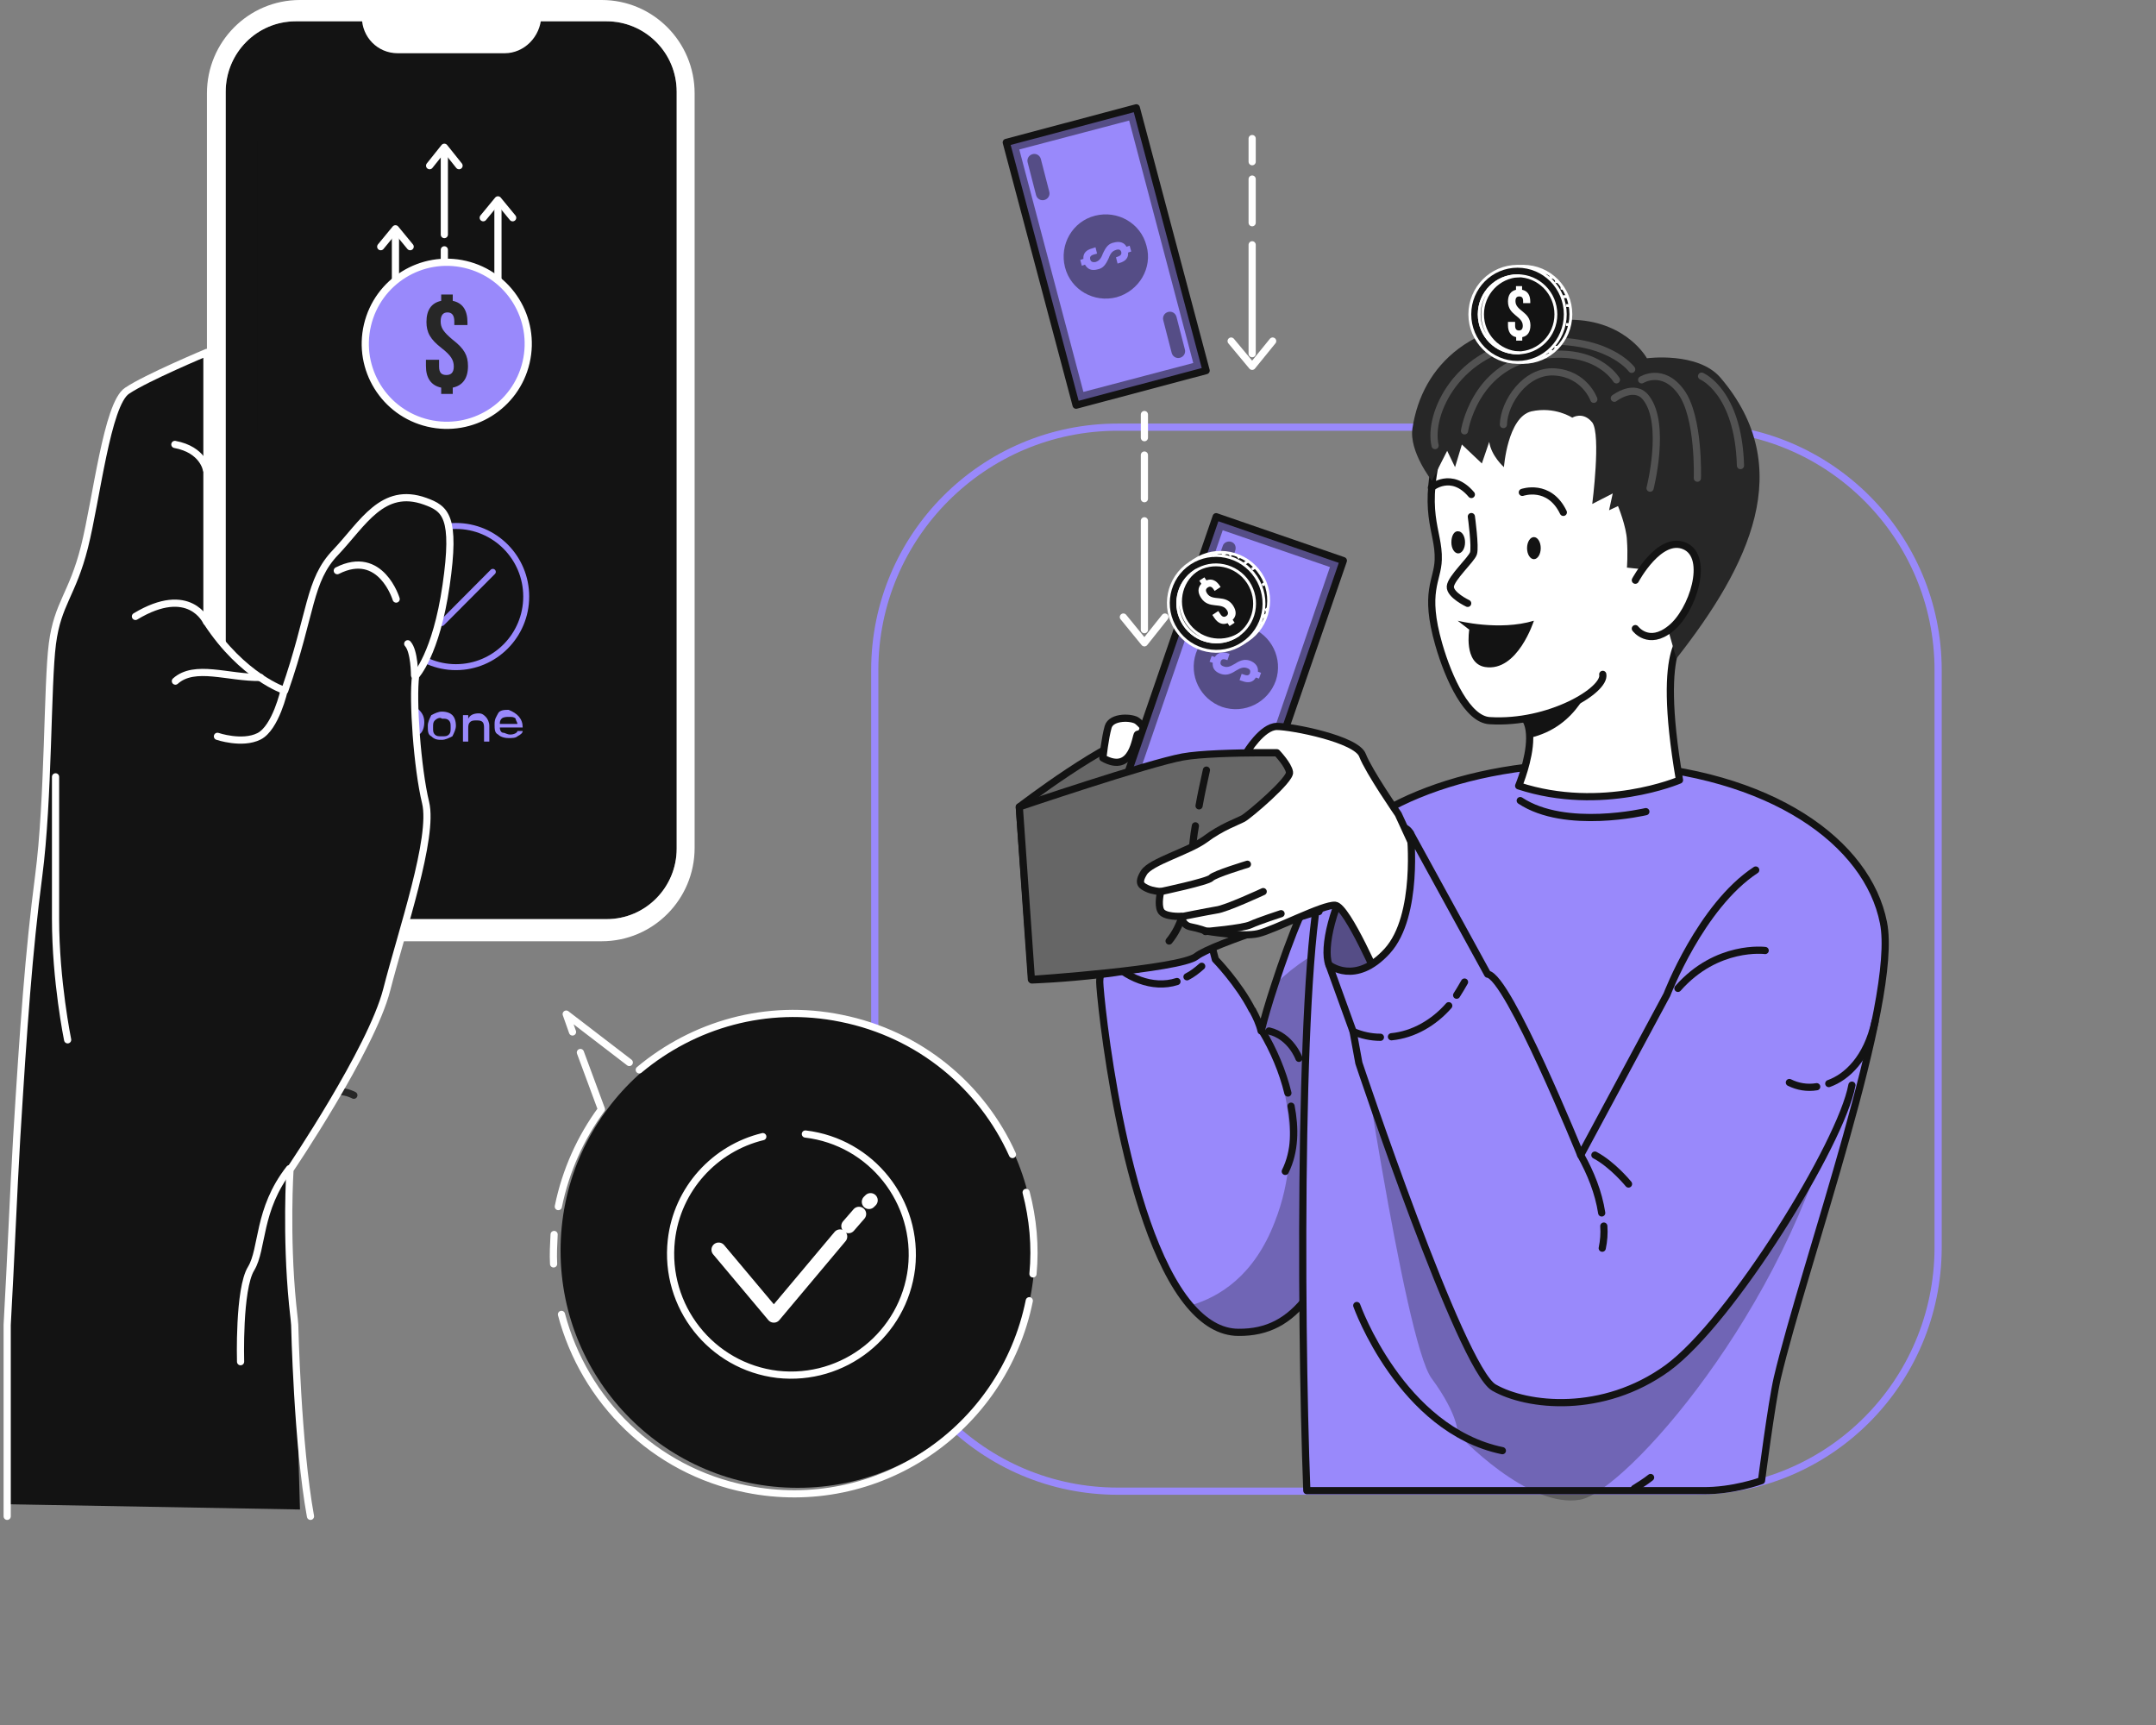 <svg id="done" width="300" height="240" viewBox="0 0 300 240" fill="none" xmlns="http://www.w3.org/2000/svg">
<rect x="0" y="0" width="300" height="240" fill="#808080" stroke="none"/>
<path d="M235.819 207.468H155.51C136.859 207.468 121.719 192.321 121.719 173.661V93.24C121.719 74.58 136.859 59.432 155.51 59.432H235.892C254.543 59.432 269.683 74.58 269.683 93.24V173.661C269.61 192.321 254.543 207.468 235.819 207.468Z" stroke="#9989FB" stroke-miterlimit="10" stroke-linecap="round" stroke-linejoin="round"/>
<path d="M166.993 124.633C164.725 120.901 153.974 120.974 153.023 122.657C153.023 122.657 158.362 139.926 164.286 138.097C170.284 136.268 166.993 124.633 166.993 124.633Z" fill="#9989FB"/>
<path opacity="0.3" d="M166.993 124.633C164.725 120.901 153.974 120.974 153.023 122.657C153.023 122.657 158.362 139.926 164.286 138.097C170.284 136.268 166.993 124.633 166.993 124.633Z" fill="#131313"/>
<path d="M166.993 124.633C164.725 120.901 153.974 120.974 153.023 122.657C153.023 122.657 158.362 139.926 164.286 138.097C170.284 136.268 166.993 124.633 166.993 124.633Z" stroke="#131313" stroke-miterlimit="10" stroke-linecap="round" stroke-linejoin="round"/>
<path d="M154.193 133.414C154.193 133.414 153.023 134.731 153.023 136.633C153.023 138.243 156.095 170.368 165.53 181.564C167.505 183.906 169.772 185.369 172.332 185.369C180.377 185.442 184.254 179.076 189.301 164.367C189.959 162.538 190.617 160.562 191.275 158.44C196.249 143.219 202.32 111.461 202.32 111.461C202.32 111.461 191.495 113.949 185.058 120.315C182.279 123.096 179.353 130.999 177.452 136.78C176.501 139.634 175.843 141.975 175.623 142.927C175.55 143.219 175.477 143.439 175.477 143.439C175.258 142.488 174.819 141.536 174.307 140.585C174.307 140.585 174.307 140.512 174.234 140.512C172.332 136.78 169.114 133.487 169.114 133.487L166.773 124.632C166.773 124.632 165.969 126.242 162.238 126.828C158.508 127.413 152.803 122.657 152.803 122.657L154.193 133.414Z" fill="#9989FB"/>
<path opacity="0.3" d="M165.603 181.637C167.578 183.979 169.845 185.442 172.405 185.442C180.451 185.515 184.327 179.149 189.374 164.44L189.228 130.121C189.228 130.121 183.23 131.291 177.525 136.853C176.574 139.707 175.916 142.048 175.696 143C177.964 147.683 181.913 158.513 177.379 170.002C174.526 177.466 169.699 180.466 165.603 181.637Z" fill="#131313"/>
<path d="M154.193 133.414C154.193 133.414 153.023 134.731 153.023 136.633C153.023 138.243 156.095 170.368 165.53 181.564C167.505 183.906 169.772 185.369 172.332 185.369C180.377 185.442 184.254 179.076 189.301 164.367C189.959 162.538 190.617 160.562 191.275 158.44C196.249 143.219 202.32 111.461 202.32 111.461C202.32 111.461 191.495 113.949 185.058 120.315C182.279 123.096 179.353 130.999 177.452 136.78C176.501 139.634 175.843 141.975 175.623 142.927C175.55 143.219 175.477 143.439 175.477 143.439C175.258 142.488 174.819 141.536 174.307 140.585C174.307 140.585 174.307 140.512 174.234 140.512C172.332 136.78 169.114 133.487 169.114 133.487L166.773 124.632C166.773 124.632 165.969 126.242 162.238 126.828C158.508 127.413 152.803 122.657 152.803 122.657L154.193 133.414Z" stroke="#131313" stroke-miterlimit="10" stroke-linecap="round" stroke-linejoin="round"/>
<path d="M179.646 153.903C180.231 156.903 180.231 160.196 178.841 162.977" stroke="#131313" stroke-miterlimit="10" stroke-linecap="round" stroke-linejoin="round"/>
<path d="M175.623 143.439C177.232 146.146 178.476 149.074 179.207 152.074" stroke="#131313" stroke-miterlimit="10" stroke-linecap="round" stroke-linejoin="round"/>
<path d="M180.743 147.244C180.743 147.244 179.646 144.171 176.574 143.439" stroke="#131313" stroke-miterlimit="10" stroke-linecap="round" stroke-linejoin="round"/>
<path d="M165.164 135.902C165.895 135.536 166.554 135.024 167.212 134.438" stroke="#131313" stroke-miterlimit="10" stroke-linecap="round" stroke-linejoin="round"/>
<path d="M154.193 133.414C156.607 135.975 160.337 137.658 163.774 136.56" stroke="#131313" stroke-miterlimit="10" stroke-linecap="round" stroke-linejoin="round"/>
<path d="M245.107 206.005C245.107 206.005 246.497 195.248 247.302 191.735C251.032 175.929 264.27 139.195 262.076 128.364C259.882 117.242 246.497 107.436 224.92 106.338C204.88 105.314 188.423 112.412 184.473 120.681C180.743 128.584 180.889 182.881 181.84 207.395C181.84 207.395 223.092 207.395 236.843 207.395C241.158 207.468 245.107 206.005 245.107 206.005Z" fill="#9989FB"/>
<path opacity="0.3" d="M240.792 140.585C230.406 154.781 219.142 176.076 219.142 176.076L188.277 137.585C188.277 137.585 195.371 186.467 199.175 191.735C203.051 197.004 202.832 199.492 202.832 199.492C202.832 199.492 212.633 210.03 219.947 208.639C226.164 207.395 248.545 182.442 255.567 153.464L240.792 140.585Z" fill="#131313"/>
<path d="M245.107 206.005C245.107 206.005 246.497 195.248 247.302 191.735C251.032 175.929 264.27 139.195 262.076 128.364C259.882 117.242 246.497 107.436 224.92 106.338C204.88 105.314 188.423 112.412 184.473 120.681C180.743 128.584 180.889 182.881 181.84 207.395C181.84 207.395 223.092 207.395 236.843 207.395C241.158 207.468 245.107 206.005 245.107 206.005Z" stroke="#131313" stroke-miterlimit="10" stroke-linecap="round" stroke-linejoin="round"/>
<path d="M233.697 108.534C233.697 108.534 222.946 113.144 211.316 109.338C211.316 109.338 212.852 105.68 212.852 102.679C212.852 101.143 212.486 99.826 211.316 99.167C211.316 99.167 211.828 98.582 212.706 97.703C217.094 93.24 230.479 80.58 234.868 88.117C234.868 88.117 230.26 88.556 233.697 108.534Z" fill="white" stroke="#131313" stroke-miterlimit="10" stroke-linecap="round" stroke-linejoin="round"/>
<path d="M221.483 94.63C221.483 94.63 219.727 101.143 212.779 102.68C212.779 101.143 212.413 99.826 211.243 99.167C211.243 99.167 211.755 98.582 212.633 97.704C216.948 96.02 221.483 94.63 221.483 94.63Z" fill="#131313"/>
<path d="M237.866 77.507C242.474 59.066 232.527 52.773 226.237 50.358C216.217 46.48 203.49 50.871 200.564 61.115C197.566 71.36 200.272 73.702 200.126 77.873C200.052 80.8 198.078 82.263 200.199 89.654C201.588 94.484 204.221 100.118 207.293 100.265C215.558 100.777 223.458 96.02 223.019 93.825" fill="white"/>
<path d="M237.866 77.507C242.474 59.066 232.527 52.773 226.237 50.358C216.217 46.48 203.49 50.871 200.564 61.115C197.566 71.36 200.272 73.702 200.126 77.873C200.052 80.8 198.078 82.263 200.199 89.654C201.588 94.484 204.221 100.118 207.293 100.265C215.558 100.777 223.458 96.02 223.019 93.825" stroke="#131313" stroke-miterlimit="10" stroke-linecap="round" stroke-linejoin="round"/>
<path d="M211.828 68.506C211.828 68.506 215.558 67.189 217.533 71.287" stroke="#131313" stroke-miterlimit="10" stroke-linecap="round" stroke-linejoin="round"/>
<path d="M199.175 67.847C199.175 67.847 201.954 65.506 204.733 68.799" stroke="#131313" stroke-miterlimit="10" stroke-linecap="round" stroke-linejoin="round"/>
<path d="M213.437 77.799C213.962 77.799 214.388 77.112 214.388 76.263C214.388 75.414 213.962 74.726 213.437 74.726C212.912 74.726 212.486 75.414 212.486 76.263C212.486 77.112 212.912 77.799 213.437 77.799Z" fill="#131313"/>
<path d="M201.954 75.458C201.954 76.336 202.393 76.995 202.905 76.995C203.417 76.995 203.856 76.336 203.856 75.458C203.856 74.58 203.417 73.921 202.905 73.921C202.32 73.848 201.954 74.58 201.954 75.458Z" fill="#131313"/>
<path d="M204.734 71.872C204.734 71.872 205.319 76.116 205.026 76.994C204.734 77.873 201.881 80.434 201.808 81.605C201.735 82.775 204.222 83.946 204.222 83.946" fill="white"/>
<path d="M204.734 71.872C204.734 71.872 205.319 76.116 205.026 76.994C204.734 77.873 201.881 80.434 201.808 81.605C201.735 82.775 204.222 83.946 204.222 83.946" stroke="#131313" stroke-miterlimit="10" stroke-linecap="round" stroke-linejoin="round"/>
<path d="M202.832 86.361C202.832 86.361 208.61 87.825 213.437 86.361C213.437 86.361 211.17 93.532 206.635 92.801C203.636 92.288 204.441 87.605 204.441 87.605L202.832 86.361Z" fill="#131313"/>
<path d="M218.777 58.115C218.777 58.115 216.363 56.505 213.072 57.237C209.78 58.042 209.268 64.993 209.268 64.993C209.268 64.993 207.513 63.457 207.22 61.481L206.196 64.481L203.417 61.847L202.466 64.993L201.369 62.725L199.248 66.896C199.248 66.896 196.03 62.798 196.542 59.578C197.858 50.87 204.807 43.772 219.215 44.504C226.456 44.87 229.163 49.846 229.163 49.846C229.163 49.846 236.257 48.895 239.402 52.553C250.081 65.067 243.425 78.678 233.259 91.63L229.748 79.336L226.383 78.97C226.383 78.97 226.53 77.141 226.383 75.165C226.31 73.263 225.14 70.409 225.14 70.409L223.896 70.994L224.408 68.652L221.556 70.116C221.556 70.116 222.799 60.457 221.556 58.773C220.239 57.164 218.777 58.115 218.777 58.115Z" fill="#272727"/>
<path d="M227.553 80.727C227.553 80.727 230.918 74.433 234.429 75.97C237.94 77.507 235.526 85.044 232.454 87.459C229.382 89.947 227.553 87.459 227.553 87.459" fill="white"/>
<path d="M227.553 80.727C227.553 80.727 230.918 74.433 234.429 75.97C237.94 77.507 235.526 85.044 232.454 87.459C229.382 89.947 227.553 87.459 227.553 87.459" stroke="#131313" stroke-miterlimit="10" stroke-linecap="round" stroke-linejoin="round"/>
<g opacity="0.2">
<path d="M221.775 55.554C221.775 55.554 220.532 52.041 216.363 51.749C212.267 51.456 209.268 55.993 209.195 59.066" stroke="white" stroke-miterlimit="10" stroke-linecap="round" stroke-linejoin="round"/>
<path d="M224.628 55.407C224.628 55.407 227.48 53.212 229.09 55.407C231.869 59.066 229.602 67.921 229.602 67.921" stroke="white" stroke-miterlimit="10" stroke-linecap="round" stroke-linejoin="round"/>
<path d="M228.431 52.846C228.431 52.846 231.357 51.017 233.917 54.529C236.477 58.042 236.184 66.53 236.184 66.53" stroke="white" stroke-miterlimit="10" stroke-linecap="round" stroke-linejoin="round"/>
<path d="M236.769 52.334C236.769 52.334 241.889 54.456 242.182 64.774" stroke="white" stroke-miterlimit="10" stroke-linecap="round" stroke-linejoin="round"/>
<path d="M224.92 52.846C224.92 52.846 222.068 47.943 213.584 49.626C205.099 51.236 203.783 59.944 203.783 59.944" stroke="white" stroke-miterlimit="10" stroke-linecap="round" stroke-linejoin="round"/>
<path d="M227.042 51.383C227.042 51.383 223.604 46.626 213.218 47.578C202.832 48.529 198.663 57.603 199.687 61.993" stroke="white" stroke-miterlimit="10" stroke-linecap="round" stroke-linejoin="round"/>
</g>
<path d="M141.832 112.266C141.832 112.266 154.193 102.753 159.605 101.801C165.018 100.85 183.523 104.875 183.523 104.875V126.828C183.523 126.828 171.893 128.072 166.7 131.95C161.507 135.755 143.587 136.341 143.587 136.341L141.832 112.266Z" fill="#666666" stroke="#131313" stroke-miterlimit="10" stroke-linecap="round" stroke-linejoin="round"/>
<path d="M153.461 105.46C153.461 105.46 153.754 102.68 154.193 101.143C154.632 99.606 157.63 99.752 158.289 100.338C158.947 100.85 159.605 101.801 159.605 101.801C159.605 101.801 158.581 102.094 158.289 102.167C157.996 102.241 157.704 107.875 153.461 105.46Z" fill="white" stroke="#131313" stroke-miterlimit="10" stroke-linecap="round" stroke-linejoin="round"/>
<path d="M169.224 71.89L156.893 107.653L174.593 113.762L186.924 77.999L169.224 71.89Z" fill="#9989FB"/>
<path opacity="0.5" d="M156.899 107.655L174.599 113.729L186.887 78.019L169.187 71.945L156.899 107.655ZM185.059 78.897L173.722 111.9L158.801 106.777L170.138 73.775L185.059 78.897Z" fill="#131313"/>
<path opacity="0.5" d="M171.893 76.555L170.357 80.946C170.211 81.458 169.626 81.678 169.187 81.531C168.675 81.385 168.455 80.8 168.602 80.361L170.138 75.97C170.284 75.458 170.869 75.238 171.308 75.385C171.82 75.531 172.039 76.043 171.893 76.555Z" fill="#131313"/>
<path opacity="0.5" d="M175.331 105.314L173.795 109.704C173.648 110.217 173.063 110.436 172.624 110.29C172.112 110.143 171.893 109.558 172.039 109.119L173.575 104.728C173.722 104.216 174.307 103.997 174.746 104.143C175.184 104.289 175.477 104.801 175.331 105.314Z" fill="#131313"/>
<path opacity="0.5" d="M166.407 90.898C165.384 93.971 166.993 97.264 170.065 98.362C173.136 99.386 176.428 97.776 177.525 94.703C178.549 91.63 176.94 88.337 173.868 87.239C170.796 86.141 167.431 87.825 166.407 90.898ZM175.038 93.459L175.477 93.606L175.184 94.41L174.746 94.264C174.38 94.923 173.722 95.069 172.917 94.776L172.478 94.63L172.771 93.752L173.21 93.898C173.648 94.044 173.868 93.898 173.941 93.606C174.014 93.313 173.941 93.093 173.502 92.947C173.063 92.8 172.698 92.874 171.966 93.313C171.089 93.898 170.503 93.971 169.845 93.752C169.041 93.459 168.675 92.947 168.748 92.215L168.309 92.069L168.602 91.264L169.041 91.41C169.406 90.825 170.065 90.605 170.869 90.898L171.089 90.971L170.796 91.849L170.577 91.776C170.138 91.63 169.918 91.776 169.845 92.069C169.772 92.362 169.845 92.581 170.284 92.727C170.723 92.874 171.089 92.8 171.82 92.362C172.698 91.776 173.283 91.703 173.941 91.922C174.672 92.215 175.111 92.727 175.038 93.459Z" fill="#131313"/>
<path d="M169.224 71.89L156.893 107.653L174.593 113.762L186.924 77.999L169.224 71.89Z" stroke="#131313" stroke-width="1" stroke-miterlimit="10" stroke-linecap="round" stroke-linejoin="round"/>
<path d="M167.83 51.561L158.115 15L140.02 19.813L149.735 56.374L167.83 51.561Z" fill="#9989FB"/>
<path opacity="0.5" d="M158.066 15.014L140 19.844L149.728 56.359L167.794 51.529L158.066 15.014ZM150.752 54.529L141.829 20.795L157.115 16.77L166.038 50.505L150.752 54.529Z" fill="#131313"/>
<path opacity="0.5" d="M163.039 49.114L161.869 44.577C161.723 44.065 162.015 43.553 162.527 43.406C163.039 43.26 163.551 43.553 163.698 44.065L164.868 48.602C165.014 49.114 164.722 49.626 164.21 49.773C163.698 49.919 163.186 49.626 163.039 49.114Z" fill="#131313"/>
<path opacity="0.5" d="M144.169 27.161L142.999 22.624C142.853 22.112 143.145 21.6 143.657 21.453C144.169 21.307 144.681 21.6 144.827 22.112L145.998 26.649C146.144 27.161 145.851 27.674 145.339 27.82C144.827 27.966 144.315 27.674 144.169 27.161Z" fill="#131313"/>
<path opacity="0.5" d="M159.529 34.186C158.724 31.04 155.506 29.21 152.361 30.015C149.216 30.82 147.387 34.04 148.192 37.186C148.996 40.333 152.215 42.163 155.36 41.358C158.505 40.479 160.406 37.26 159.529 34.186ZM150.971 36.821L150.532 36.967L150.313 36.162L150.752 36.016C150.679 35.284 151.117 34.772 151.995 34.552L152.434 34.406L152.653 35.284L152.141 35.43C151.703 35.577 151.629 35.796 151.703 36.089C151.776 36.382 151.995 36.528 152.434 36.455C152.873 36.308 153.165 36.089 153.458 35.284C153.897 34.333 154.263 33.894 154.994 33.747C155.798 33.528 156.457 33.747 156.749 34.333L157.188 34.186L157.408 34.991L156.969 35.138C157.042 35.869 156.603 36.382 155.725 36.601L155.506 36.674L155.286 35.796L155.506 35.723C155.945 35.577 156.091 35.357 156.018 35.064C155.945 34.772 155.725 34.625 155.286 34.772C154.848 34.918 154.555 35.138 154.263 35.942C153.824 36.894 153.458 37.333 152.727 37.479C151.922 37.699 151.337 37.479 150.971 36.821Z" fill="#131313"/>
<path d="M167.83 51.561L158.115 15L140.02 19.813L149.735 56.374L167.83 51.561Z" stroke="#131313" stroke-width="1" stroke-miterlimit="10" stroke-linecap="round" stroke-linejoin="round"/>
<path d="M141.832 112.266C141.832 112.266 159.752 106.192 164.579 105.314C169.406 104.436 183.523 104.802 183.523 104.802V126.755C183.523 126.755 168.821 131.218 166.481 133.048C164.14 134.877 143.514 136.268 143.514 136.268L141.832 112.266Z" fill="#666666" stroke="#131313" stroke-miterlimit="10" stroke-linecap="round" stroke-linejoin="round"/>
<path d="M166.334 114.9C165.383 120.022 166.042 126.828 162.677 130.926" stroke="#131313" stroke-miterlimit="10" stroke-linecap="round" stroke-linejoin="round"/>
<path d="M167.87 107.143C167.505 108.826 167.139 110.436 166.846 112.119" stroke="#131313" stroke-miterlimit="10" stroke-linecap="round" stroke-linejoin="round"/>
<path d="M196.249 115.924C195.225 114.095 192.299 114.973 188.862 120.315C185.424 125.657 184.034 131.95 184.912 134.219C185.79 136.487 196.761 139.268 196.761 139.268L199.028 133.487L196.249 115.924Z" fill="#9989FB"/>
<path opacity="0.5" d="M196.249 115.924C195.225 114.095 192.299 114.973 188.862 120.315C185.424 125.657 184.034 131.95 184.912 134.219C185.79 136.487 196.761 139.268 196.761 139.268L199.028 133.487L196.249 115.924Z" fill="#131313"/>
<path d="M196.249 115.924C195.225 114.095 192.299 114.973 188.862 120.315C185.424 125.657 184.034 131.95 184.912 134.219C185.79 136.487 196.761 139.268 196.761 139.268L199.028 133.487L196.249 115.924Z" stroke="#131313" stroke-miterlimit="10" stroke-linecap="round" stroke-linejoin="round"/>
<path d="M200.93 127.12L194.567 113.29C194.567 113.29 190.471 107.363 189.593 105.094C188.789 102.826 179.719 101.07 177.671 101.07C175.623 101.07 173.429 104.728 173.429 104.728H177.671C177.671 104.728 179.28 106.411 179.427 107.436C179.646 108.46 173.795 113.436 172.99 113.875C172.186 114.315 169.991 115.046 167.651 116.803C165.31 118.486 160.117 119.876 159.166 121.413C158.216 122.949 158.874 123.242 159.605 123.608C160.337 123.974 161.507 124.047 161.507 124.047C161.507 124.047 161.068 125.803 161.507 126.681C161.946 127.633 164.36 127.486 164.36 127.486C164.36 127.486 164.506 128.73 165.676 128.95C166.846 129.169 167.797 129.535 167.797 129.535C167.797 129.535 172.844 130.413 175.038 129.901C177.306 129.389 184.108 125.803 185.79 125.95C187.472 126.096 192.08 136.853 192.08 136.853C192.08 136.853 199.906 135.536 200.93 127.12Z" fill="white" stroke="#131313" stroke-miterlimit="10" stroke-linecap="round" stroke-linejoin="round"/>
<path d="M161.507 124.047C161.507 124.047 168.09 122.657 168.528 122.145C168.967 121.632 173.575 120.242 173.575 120.242" stroke="#131313" stroke-miterlimit="10" stroke-linecap="round" stroke-linejoin="round"/>
<path d="M164.286 127.56C164.286 127.56 167.943 126.828 169.26 126.608C170.577 126.462 175.77 124.047 175.77 124.047" stroke="#131313" stroke-miterlimit="10" stroke-linecap="round" stroke-linejoin="round"/>
<path d="M167.724 129.608C167.724 129.608 172.917 129.169 174.014 128.657C175.111 128.145 178.256 127.12 178.256 127.12" stroke="#131313" stroke-miterlimit="10" stroke-linecap="round" stroke-linejoin="round"/>
<path d="M244.303 121.047C236.623 126.096 231.942 138.39 231.942 138.39L219.947 160.708C219.947 160.708 209.853 135.828 207.001 135.536L196.249 115.924C196.249 115.924 197.492 127.413 193.031 132.316C188.569 137.219 184.912 134.218 184.912 134.218L188.277 143.512L189.081 147.902C189.081 147.902 203.271 190.418 207.879 193.052C212.486 195.687 223.019 196.858 232.015 190.345C240.938 183.832 256.225 159.025 257.688 150.976" fill="#9989FB"/>
<path d="M244.303 121.047C236.623 126.096 231.942 138.39 231.942 138.39L219.947 160.708C219.947 160.708 209.853 135.828 207.001 135.536L196.249 115.924C196.249 115.924 197.492 127.413 193.031 132.316C188.569 137.219 184.912 134.218 184.912 134.218L188.277 143.512L189.081 147.902C189.081 147.902 203.271 190.418 207.879 193.052C212.486 195.687 223.019 196.858 232.015 190.345C240.938 183.832 256.225 159.025 257.688 150.976" stroke="#131313" stroke-miterlimit="10" stroke-linecap="round" stroke-linejoin="round"/>
<path d="M202.686 138.463C203.051 137.877 203.417 137.292 203.783 136.633" stroke="#131313" stroke-miterlimit="10" stroke-linecap="round" stroke-linejoin="round"/>
<path d="M193.616 144.244C196.688 143.951 199.54 142.268 201.588 139.926" stroke="#131313" stroke-miterlimit="10" stroke-linecap="round" stroke-linejoin="round"/>
<path d="M188.277 143.512C189.447 144.024 190.764 144.317 192.08 144.317" stroke="#131313" stroke-miterlimit="10" stroke-linecap="round" stroke-linejoin="round"/>
<path d="M223.165 170.587C223.238 171.612 223.165 172.636 222.946 173.661" stroke="#131313" stroke-miterlimit="10" stroke-linecap="round" stroke-linejoin="round"/>
<path d="M219.947 160.708C221.336 163.197 222.434 165.904 222.872 168.758" stroke="#131313" stroke-miterlimit="10" stroke-linecap="round" stroke-linejoin="round"/>
<path d="M226.603 164.733C226.603 164.733 224.408 162.026 221.922 160.708" stroke="#131313" stroke-miterlimit="10" stroke-linecap="round" stroke-linejoin="round"/>
<path d="M245.619 132.243C245.619 132.243 238.89 131.365 233.478 137.512" stroke="#131313" stroke-miterlimit="10" stroke-linecap="round" stroke-linejoin="round"/>
<path d="M252.787 151.196C251.471 151.415 250.154 151.196 248.984 150.61" stroke="#131313" stroke-miterlimit="10" stroke-linecap="round" stroke-linejoin="round"/>
<path d="M260.906 142.122C259.809 147.244 256.956 149.878 254.469 150.756" stroke="#131313" stroke-miterlimit="10" stroke-linecap="round" stroke-linejoin="round"/>
<path d="M229.016 112.924C229.016 112.924 217.826 115.559 211.536 111.387" stroke="#131313" stroke-miterlimit="10" stroke-linecap="round" stroke-linejoin="round"/>
<path d="M188.789 181.637C188.789 181.637 194.933 198.907 209.049 201.834" stroke="#131313" stroke-miterlimit="10" stroke-linecap="round" stroke-linejoin="round"/>
<path d="M229.675 205.566C228.943 206.151 228.212 206.59 227.407 207.102" stroke="#131313" stroke-miterlimit="10" stroke-linecap="round" stroke-linejoin="round"/>
<path d="M159.24 72.458V87.605" stroke="white" stroke-miterlimit="10" stroke-linecap="round" stroke-linejoin="round"/>
<path d="M159.24 63.31V69.384" stroke="white" stroke-miterlimit="10" stroke-linecap="round" stroke-linejoin="round"/>
<path d="M159.24 57.676V60.896" stroke="white" stroke-miterlimit="10" stroke-linecap="round" stroke-linejoin="round"/>
<path d="M156.314 85.849L159.24 89.435L162.092 85.849" stroke="white" stroke-miterlimit="10" stroke-linecap="round" stroke-linejoin="round"/>
<path d="M174.234 34.061V49.209" stroke="white" stroke-miterlimit="10" stroke-linecap="round" stroke-linejoin="round"/>
<path d="M174.234 24.914V30.988" stroke="white" stroke-miterlimit="10" stroke-linecap="round" stroke-linejoin="round"/>
<path d="M174.234 19.279V22.499" stroke="white" stroke-miterlimit="10" stroke-linecap="round" stroke-linejoin="round"/>
<path d="M171.308 47.453L174.234 50.965L177.086 47.453" stroke="white" stroke-miterlimit="10" stroke-linecap="round" stroke-linejoin="round"/>
<path d="M49.236 152.382C49.236 152.382 45.725 150.407 43.75 154.065" stroke="#272727" stroke-miterlimit="10" stroke-linecap="round" stroke-linejoin="round"/>
<circle cx="111" cy="174" r="33" fill="#131313"/>
<path d="M143.223 180.972C139.566 199.047 122.012 210.828 103.873 207.17C90.927 204.608 81.272 194.803 78.127 182.875" stroke="white" stroke-miterlimit="10" stroke-linecap="round" stroke-linejoin="round"/>
<path d="M142.784 165.898C143.735 169.557 144.101 173.362 143.735 177.24" stroke="white" stroke-miterlimit="10" stroke-linecap="round" stroke-linejoin="round"/>
<path d="M88.952 148.848C96.486 142.555 106.652 139.554 117.038 141.677C128.01 143.872 136.64 151.19 140.883 160.629" stroke="white" stroke-miterlimit="10" stroke-linecap="round" stroke-linejoin="round"/>
<path d="M79.663 143.579L78.786 141.091L87.563 147.824" stroke="white" stroke-miterlimit="10" stroke-linecap="round" stroke-linejoin="round"/>
<path d="M77.689 167.874C78.713 162.825 80.834 158.215 83.686 154.336L80.76 146.433" stroke="white" stroke-miterlimit="10" stroke-linecap="round" stroke-linejoin="round"/>
<path d="M77.03 175.85C76.957 174.533 77.03 173.143 77.103 171.752" stroke="white" stroke-miterlimit="10" stroke-linecap="round" stroke-linejoin="round"/>
<path d="M112.065 157.775C121.281 158.873 127.863 167.215 126.839 176.435C125.742 185.656 117.404 192.242 108.188 191.217C98.973 190.119 92.39 181.777 93.414 172.557C94.219 165.386 99.485 159.751 106.14 158.141" stroke="white" stroke-miterlimit="10" stroke-linecap="round" stroke-linejoin="round"/>
<path d="M120.915 167.215L121.134 166.996" stroke="white" stroke-width="2" stroke-miterlimit="10" stroke-linecap="round" stroke-linejoin="round"/>
<path d="M118.062 170.581L119.525 168.898" stroke="white" stroke-width="2" stroke-miterlimit="10" stroke-linecap="round" stroke-linejoin="round"/>
<path d="M99.997 173.874L107.676 183.021L116.892 172.045" stroke="white" stroke-width="2" stroke-miterlimit="10" stroke-linecap="round" stroke-linejoin="round"/>
<path d="M9.373 96.036C9.373 96.036 14.054 97.5 15.736 101.598" stroke="#272727" stroke-miterlimit="10" stroke-linecap="round" stroke-linejoin="round"/>
<path d="M94.158 118.078C94.158 123.435 89.846 127.88 84.399 127.88H41.163C35.829 127.88 31.403 123.549 31.403 118.078V12.765C31.403 7.408 35.716 2.963 41.163 2.963H84.399C89.732 2.963 94.158 7.294 94.158 12.765V118.078Z" fill="#131313"/>
<path d="M83.718 0H41.73C34.581 0 28.794 5.813 28.794 12.993V117.964C28.794 125.145 34.581 130.957 41.73 130.957H83.718C90.868 130.957 96.655 125.145 96.655 117.964V12.993C96.655 5.813 90.868 0 83.718 0ZM94.158 118.078C94.158 123.435 89.846 127.88 84.399 127.88H41.163C35.83 127.88 31.404 123.549 31.404 118.078V12.765C31.404 7.408 35.716 2.963 41.163 2.963H84.399C89.733 2.963 94.158 7.294 94.158 12.765V118.078Z" fill="white"/>
<path d="M70.214 7.408H55.348C52.511 7.408 50.355 5.129 50.355 2.393V2.052H75.321V2.279C75.207 5.129 72.938 7.408 70.214 7.408Z" fill="white"/>
<path d="M65.788 3.647H55.461V4.445H65.788V3.647Z" fill="white"/>
<path d="M69.987 3.989C69.987 4.331 69.76 4.559 69.42 4.559C69.08 4.559 68.853 4.331 68.853 3.989C68.853 3.647 69.08 3.419 69.42 3.419C69.647 3.419 69.987 3.647 69.987 3.989Z" fill="white"/>
<path d="M85.553 65.127H39.325C37.538 65.127 36.108 62.963 36.108 60.258V19.504C36.108 16.799 37.538 14.635 39.325 14.635H85.553C87.34 14.635 88.769 16.799 88.769 19.504V60.258C88.769 62.963 87.34 65.127 85.553 65.127Z" stroke="#131313" stroke-width="0.5" stroke-miterlimit="10" stroke-linecap="round" stroke-linejoin="round"/>
<path d="M63.441 92.821C68.843 92.821 73.221 88.424 73.221 82.999C73.221 77.574 68.843 73.177 63.441 73.177C58.04 73.177 53.662 77.574 53.662 82.999C53.662 88.424 58.04 92.821 63.441 92.821Z" stroke="#9989FB" stroke-width="0.83" stroke-miterlimit="10" stroke-linecap="round" stroke-linejoin="round"/>
<path d="M58.307 83.736L61.485 86.683L68.575 79.561" stroke="#9989FB" stroke-width="0.83" stroke-miterlimit="10" stroke-linecap="round" stroke-linejoin="round"/>
<path d="M56.349 98.022C57.083 98.022 57.816 98.268 58.305 98.759C58.794 99.25 59.039 99.741 59.039 100.478C59.039 101.214 58.794 101.951 58.305 102.197C57.816 102.688 57.327 102.933 56.349 102.933H54.149V98.022H56.349ZM56.349 102.197C56.838 102.197 57.327 101.951 57.572 101.706C57.816 101.46 58.061 100.969 58.061 100.478C58.061 99.987 57.816 99.496 57.572 99.25C57.327 99.004 56.838 98.759 56.349 98.759H55.127V102.197H56.349Z" fill="#9989FB"/>
<path d="M60.015 102.442C59.526 102.197 59.526 101.706 59.526 100.969C59.526 100.478 59.771 99.987 60.015 99.496C60.504 99.25 60.993 99.004 61.482 99.004C62.216 99.004 62.705 99.25 62.949 99.496C63.194 99.741 63.438 100.232 63.438 100.969C63.438 101.46 63.194 101.951 62.949 102.442C62.46 102.688 61.971 102.933 61.482 102.933C60.993 102.933 60.504 102.933 60.015 102.442ZM60.504 100.232C60.26 100.478 60.26 100.723 60.26 101.214C60.26 101.706 60.26 101.951 60.504 102.197C60.749 102.442 60.993 102.442 61.482 102.442C61.971 102.442 62.216 102.442 62.46 102.197C62.705 101.951 62.705 101.706 62.705 101.214C62.705 100.723 62.705 100.478 62.46 100.232C62.216 99.987 61.971 99.987 61.482 99.987C61.238 99.741 60.749 99.987 60.504 100.232Z" fill="#9989FB"/>
<path d="M66.62 99.25C67.109 99.25 67.353 99.496 67.598 99.741C67.842 99.987 68.087 100.478 68.087 100.969V103.179H67.353V101.214C67.353 100.478 67.109 100.232 66.375 100.232C65.886 100.232 65.642 100.232 65.397 100.478C65.153 100.723 65.153 100.969 65.153 101.46V103.179H64.419V99.496H65.153V99.987C65.397 99.496 65.886 99.25 66.62 99.25Z" fill="#9989FB"/>
<path d="M72.731 101.214H69.552C69.552 101.706 69.797 101.951 70.041 101.951C70.286 101.951 70.53 102.197 71.019 102.197C71.508 102.197 71.997 101.951 71.997 101.706H72.731C72.731 101.951 72.486 102.197 71.997 102.442C71.753 102.688 71.264 102.688 70.775 102.688C70.041 102.688 69.552 102.442 69.308 102.197C68.819 101.951 68.819 101.46 68.819 100.723C68.819 99.987 69.063 99.741 69.308 99.25C69.552 98.759 70.286 98.759 70.775 98.759C71.997 99.25 72.731 99.987 72.731 101.214ZM70.775 99.741C70.53 99.741 70.041 99.741 69.797 99.987C69.552 100.232 69.552 100.478 69.552 100.723H71.997C71.997 100.478 71.753 100.232 71.753 99.987C71.508 99.741 71.264 99.741 70.775 99.741Z" fill="#9989FB"/>
<path d="M1 184.332C1.512 175.185 1.878 165.891 2.317 158.427C3.267 142.914 3.999 132.45 5.388 121.839C6.778 111.228 6.559 95.203 7.29 89.568C8.022 83.933 10.069 82.763 11.752 76.104C13.434 69.445 14.897 56.2 17.676 54.37C20.382 52.541 28.794 49.028 28.794 49.028V86.568C33.767 94.178 39.619 96.081 39.619 96.081C43.422 85.177 42.91 80.787 46.713 76.835C50.517 72.811 53.223 67.615 59.147 69.737C62 70.762 63.463 71.859 62.073 81.445C60.683 91.032 57.831 94.032 57.831 94.032C57.392 97.325 58.05 106.838 59.22 111.667C60.391 116.497 55.929 129.449 53.808 137.718C51.687 145.987 40.35 162.745 40.35 162.745C40.35 162.745 39.765 171.819 40.716 181.478C40.789 182.356 40.935 183.307 41.008 184.332L41.74 210.017L1 209.285V184.332Z" fill="#131313"/>
<path d="M1 210.968V184.332C1.512 175.185 1.878 165.891 2.317 158.427C3.267 142.914 3.999 132.45 5.388 121.839C6.778 111.228 6.559 95.203 7.29 89.568C8.022 83.933 10.069 82.763 11.752 76.104C13.434 69.445 14.897 56.2 17.676 54.37C20.382 52.541 28.794 49.028 28.794 49.028V86.568C33.767 94.178 39.619 96.081 39.619 96.081C43.422 85.177 42.91 80.787 46.713 76.835C50.517 72.811 53.223 67.615 59.147 69.737C62 70.762 63.463 71.859 62.073 81.446C60.683 91.032 57.831 94.032 57.831 94.032C57.392 97.325 58.05 106.838 59.22 111.667C60.391 116.497 55.929 129.449 53.808 137.718C51.687 145.987 40.35 162.745 40.35 162.745C40.35 162.745 39.765 171.819 40.716 181.478C40.789 182.356 40.935 183.307 41.008 184.332C41.008 184.332 41.374 200.943 43.203 210.968" stroke="white" stroke-miterlimit="10" stroke-linecap="round" stroke-linejoin="round"/>
<path d="M39.545 96.008C39.545 96.008 38.375 101.277 36.035 102.447C33.694 103.618 30.256 102.447 30.256 102.447" stroke="white" stroke-miterlimit="10" stroke-linecap="round" stroke-linejoin="round"/>
<path d="M28.721 86.495C28.721 86.495 26.38 81.226 18.846 85.763" stroke="white" stroke-miterlimit="10" stroke-linecap="round" stroke-linejoin="round"/>
<path d="M28.721 65.347C28.721 65.347 28.282 62.566 24.332 61.834" stroke="white" stroke-miterlimit="10" stroke-linecap="round" stroke-linejoin="round"/>
<path d="M40.277 162.598C35.815 168.306 36.62 173.721 34.938 176.502C33.182 179.356 33.475 189.454 33.475 189.454" stroke="white" stroke-miterlimit="10" stroke-linecap="round" stroke-linejoin="round"/>
<path d="M7.729 108.082C7.729 108.082 7.729 119.205 7.729 127.839C7.729 136.474 9.411 144.67 9.411 144.67" stroke="white" stroke-miterlimit="10" stroke-linecap="round" stroke-linejoin="round"/>
<path d="M57.684 93.959C57.684 93.959 57.684 90.593 56.734 89.568" stroke="white" stroke-miterlimit="10" stroke-linecap="round" stroke-linejoin="round"/>
<path d="M55.124 83.348C55.124 83.348 53.003 76.323 46.933 79.397" stroke="white" stroke-miterlimit="10" stroke-linecap="round" stroke-linejoin="round"/>
<path d="M36.254 94.251C31.719 94.325 27.111 92.349 24.405 94.764" stroke="white" stroke-miterlimit="10" stroke-linecap="round" stroke-linejoin="round"/>
<path d="M55.025 43.906V33.076" stroke="white" stroke-miterlimit="10" stroke-linecap="round" stroke-linejoin="round"/>
<path d="M55.025 50.419V46.101" stroke="white" stroke-miterlimit="10" stroke-linecap="round" stroke-linejoin="round"/>
<path d="M55.025 54.517V52.175" stroke="white" stroke-miterlimit="10" stroke-linecap="round" stroke-linejoin="round"/>
<path d="M57.073 34.32L55.025 31.832L52.977 34.32" stroke="white" stroke-miterlimit="10" stroke-linecap="round" stroke-linejoin="round"/>
<path d="M69.288 39.881V29.051" stroke="white" stroke-miterlimit="10" stroke-linecap="round" stroke-linejoin="round"/>
<path d="M69.288 46.394V42.077" stroke="white" stroke-miterlimit="10" stroke-linecap="round" stroke-linejoin="round"/>
<path d="M69.288 50.492V48.15" stroke="white" stroke-miterlimit="10" stroke-linecap="round" stroke-linejoin="round"/>
<path d="M71.336 30.295L69.288 27.807L67.24 30.295" stroke="white" stroke-miterlimit="10" stroke-linecap="round" stroke-linejoin="round"/>
<path d="M61.828 32.637V21.733" stroke="white" stroke-miterlimit="10" stroke-linecap="round" stroke-linejoin="round"/>
<path d="M61.828 39.15V34.759" stroke="white" stroke-miterlimit="10" stroke-linecap="round" stroke-linejoin="round"/>
<path d="M61.828 43.174V40.906" stroke="white" stroke-miterlimit="10" stroke-linecap="round" stroke-linejoin="round"/>
<path d="M63.875 23.051L61.828 20.489L59.779 23.051" stroke="white" stroke-miterlimit="10" stroke-linecap="round" stroke-linejoin="round"/>
<path d="M73.203 50.42C74.632 44.321 70.849 38.218 64.753 36.789C58.657 35.359 52.557 39.144 51.128 45.243C49.699 51.342 53.483 57.445 59.579 58.874C65.674 60.304 71.775 56.519 73.203 50.42Z" fill="#9989FB" stroke="white" stroke-miterlimit="10" stroke-linecap="round" stroke-linejoin="round"/>
<path d="M61.389 41.857V40.979H62.998V41.857C64.388 42.15 65.046 43.174 65.046 44.857V45.223H63.217V44.711C63.217 43.833 62.852 43.467 62.266 43.467C61.681 43.467 61.316 43.833 61.316 44.711C61.316 45.589 61.681 46.175 62.998 47.272C64.607 48.516 65.119 49.468 65.119 50.931C65.119 52.614 64.388 53.639 62.998 53.931V54.809H61.389V53.931C59.999 53.639 59.268 52.614 59.268 50.931V50.053H61.096V51.004C61.096 51.882 61.462 52.175 62.12 52.175C62.705 52.175 63.144 51.882 63.144 51.004C63.144 50.126 62.778 49.468 61.462 48.443C59.853 47.199 59.341 46.248 59.341 44.784C59.341 43.174 59.999 42.15 61.389 41.857Z" fill="#272727"/>
<path d="M173.562 89.095C176.622 87.072 177.45 82.935 175.414 79.856C173.377 76.776 169.246 75.92 166.186 77.944C163.127 79.967 162.298 84.104 164.335 87.183C166.372 90.263 170.503 91.119 173.562 89.095Z" fill="#131313" stroke="white" stroke-width="0.399" stroke-miterlimit="10" stroke-linejoin="round"/>
<path d="M172.915 89.523C175.974 87.5 176.803 83.363 174.767 80.284C172.73 77.204 168.599 76.348 165.539 78.372C162.48 80.395 161.651 84.532 163.688 87.611C165.725 90.691 169.856 91.547 172.915 89.523Z" fill="#131313" stroke="white" stroke-width="0.399" stroke-miterlimit="10" stroke-linejoin="round"/>
<path d="M172.189 88.424C174.645 86.799 175.311 83.478 173.675 81.005C172.04 78.533 168.723 77.846 166.267 79.47C163.81 81.095 163.145 84.416 164.78 86.889C166.415 89.362 169.732 90.049 172.189 88.424Z" fill="#131313" stroke="white" stroke-width="0.399" stroke-miterlimit="10" stroke-linejoin="round"/>
<path d="M165.164 86.635C163.576 84.234 164.151 81.016 166.449 79.35C166.388 79.39 166.327 79.43 166.267 79.47C163.82 81.088 163.138 84.406 164.78 86.889C166.422 89.372 169.722 90.055 172.189 88.424C172.249 88.384 172.31 88.344 172.371 88.304C169.925 89.746 166.752 89.036 165.164 86.635Z" fill="#131313" stroke="white" stroke-width="0.399" stroke-miterlimit="10" stroke-linejoin="round"/>
<path d="M170.511 76.926L170.086 77.207" stroke="white" stroke-width="0.399" stroke-miterlimit="10" stroke-linejoin="round"/>
<path d="M171.36 77.067L171.057 77.267" stroke="white" stroke-width="0.399" stroke-miterlimit="10" stroke-linejoin="round"/>
<path d="M172.558 77.386L172.214 77.613" stroke="white" stroke-width="0.399" stroke-miterlimit="10" stroke-linejoin="round"/>
<path d="M173.589 78.108L173.144 78.403" stroke="white" stroke-width="0.399" stroke-miterlimit="10" stroke-linejoin="round"/>
<path d="M174.62 78.918L174.195 79.199" stroke="white" stroke-width="0.399" stroke-miterlimit="10" stroke-linejoin="round"/>
<path d="M176.074 81.116L175.629 81.41" stroke="white" stroke-width="0.399" stroke-miterlimit="10" stroke-linejoin="round"/>
<path d="M176.023 84.952L176.407 84.698" stroke="white" stroke-width="0.399" stroke-miterlimit="10" stroke-linejoin="round"/>
<path d="M175.7 85.868L176.124 85.587" stroke="white" stroke-width="0.399" stroke-miterlimit="10" stroke-linejoin="round"/>
<path d="M175.376 86.872L175.8 86.591" stroke="white" stroke-width="0.399" stroke-miterlimit="10" stroke-linejoin="round"/>
<path d="M169.4 76.871L168.753 77.299" stroke="white" stroke-width="0.399" stroke-miterlimit="10" stroke-linejoin="round"/>
<path d="M167.975 82.582C167.706 82.175 167.774 81.925 168.057 81.738C168.34 81.551 168.596 81.587 168.865 81.993L169.013 82.217L169.842 81.669L169.721 81.486C169.223 80.733 168.576 80.459 167.869 80.751L167.586 80.324L166.878 80.792L167.161 81.219C166.649 81.763 166.635 82.445 167.133 83.198C168.196 84.805 169.955 83.73 170.709 84.869C170.978 85.276 170.89 85.539 170.627 85.713C170.365 85.887 170.088 85.865 169.819 85.457L169.523 85.01L168.694 85.558L168.95 85.945C169.448 86.698 170.108 86.992 170.815 86.7L171.085 87.107L171.792 86.639L171.523 86.232C172.069 85.695 172.069 84.993 171.558 84.22C170.488 82.646 168.729 83.721 167.975 82.582Z" fill="white"/>
<path d="M211.939 50.419C215.607 50.419 218.58 47.425 218.58 43.733C218.58 40.041 215.607 37.048 211.939 37.048C208.271 37.048 205.297 40.041 205.297 43.733C205.297 47.425 208.271 50.419 211.939 50.419Z" fill="#131313" stroke="white" stroke-width="0.399" stroke-miterlimit="10" stroke-linejoin="round"/>
<path d="M211.163 50.419C214.831 50.419 217.804 47.425 217.804 43.733C217.804 40.041 214.831 37.048 211.163 37.048C207.495 37.048 204.521 40.041 204.521 43.733C204.521 47.425 207.495 50.419 211.163 50.419Z" fill="#131313" stroke="white" stroke-width="0.399" stroke-miterlimit="10" stroke-linejoin="round"/>
<path d="M211.163 49.101C214.108 49.101 216.496 46.698 216.496 43.733C216.496 40.769 214.108 38.366 211.163 38.366C208.218 38.366 205.831 40.769 205.831 43.733C205.831 46.698 208.218 49.101 211.163 49.101Z" fill="#131313" stroke="white" stroke-width="0.399" stroke-miterlimit="10" stroke-linejoin="round"/>
<path d="M206.291 43.733C206.291 40.855 208.546 38.488 211.382 38.366C211.309 38.366 211.236 38.366 211.163 38.366C208.231 38.366 205.831 40.757 205.831 43.733C205.831 46.71 208.206 49.101 211.163 49.101C211.236 49.101 211.309 49.101 211.382 49.101C208.546 48.955 206.291 46.612 206.291 43.733Z" fill="#131313" stroke="white" stroke-width="0.399" stroke-miterlimit="10" stroke-linejoin="round"/>
<path d="M216.107 38.585H215.598" stroke="white" stroke-width="0.399" stroke-miterlimit="10" stroke-linejoin="round"/>
<path d="M216.738 39.171H216.375" stroke="white" stroke-width="0.399" stroke-miterlimit="10" stroke-linejoin="round"/>
<path d="M217.561 40.098H217.149" stroke="white" stroke-width="0.399" stroke-miterlimit="10" stroke-linejoin="round"/>
<path d="M218.022 41.27H217.489" stroke="white" stroke-width="0.399" stroke-miterlimit="10" stroke-linejoin="round"/>
<path d="M218.435 42.514H217.926" stroke="white" stroke-width="0.399" stroke-miterlimit="10" stroke-linejoin="round"/>
<path d="M218.435 45.149H217.902" stroke="white" stroke-width="0.399" stroke-miterlimit="10" stroke-linejoin="round"/>
<path d="M216.277 48.32H216.737" stroke="white" stroke-width="0.399" stroke-miterlimit="10" stroke-linejoin="round"/>
<path d="M215.501 48.906H216.01" stroke="white" stroke-width="0.399" stroke-miterlimit="10" stroke-linejoin="round"/>
<path d="M214.677 49.565H215.186" stroke="white" stroke-width="0.399" stroke-miterlimit="10" stroke-linejoin="round"/>
<path d="M215.211 37.927H214.435" stroke="white" stroke-width="0.399" stroke-miterlimit="10" stroke-linejoin="round"/>
<path d="M210.872 41.904C210.872 41.416 211.066 41.245 211.405 41.245C211.745 41.245 211.938 41.416 211.938 41.904V42.172H212.932V41.953C212.932 41.05 212.544 40.464 211.793 40.318V39.806H210.945V40.318C210.218 40.489 209.83 41.05 209.83 41.953C209.83 43.88 211.89 43.953 211.89 45.32C211.89 45.808 211.672 45.978 211.357 45.978C211.042 45.978 210.823 45.808 210.823 45.32V44.783H209.83V45.246C209.83 46.149 210.218 46.759 210.969 46.906V47.394H211.817V46.906C212.569 46.759 212.956 46.174 212.956 45.246C212.932 43.343 210.872 43.27 210.872 41.904Z" fill="white"/>
</svg>
